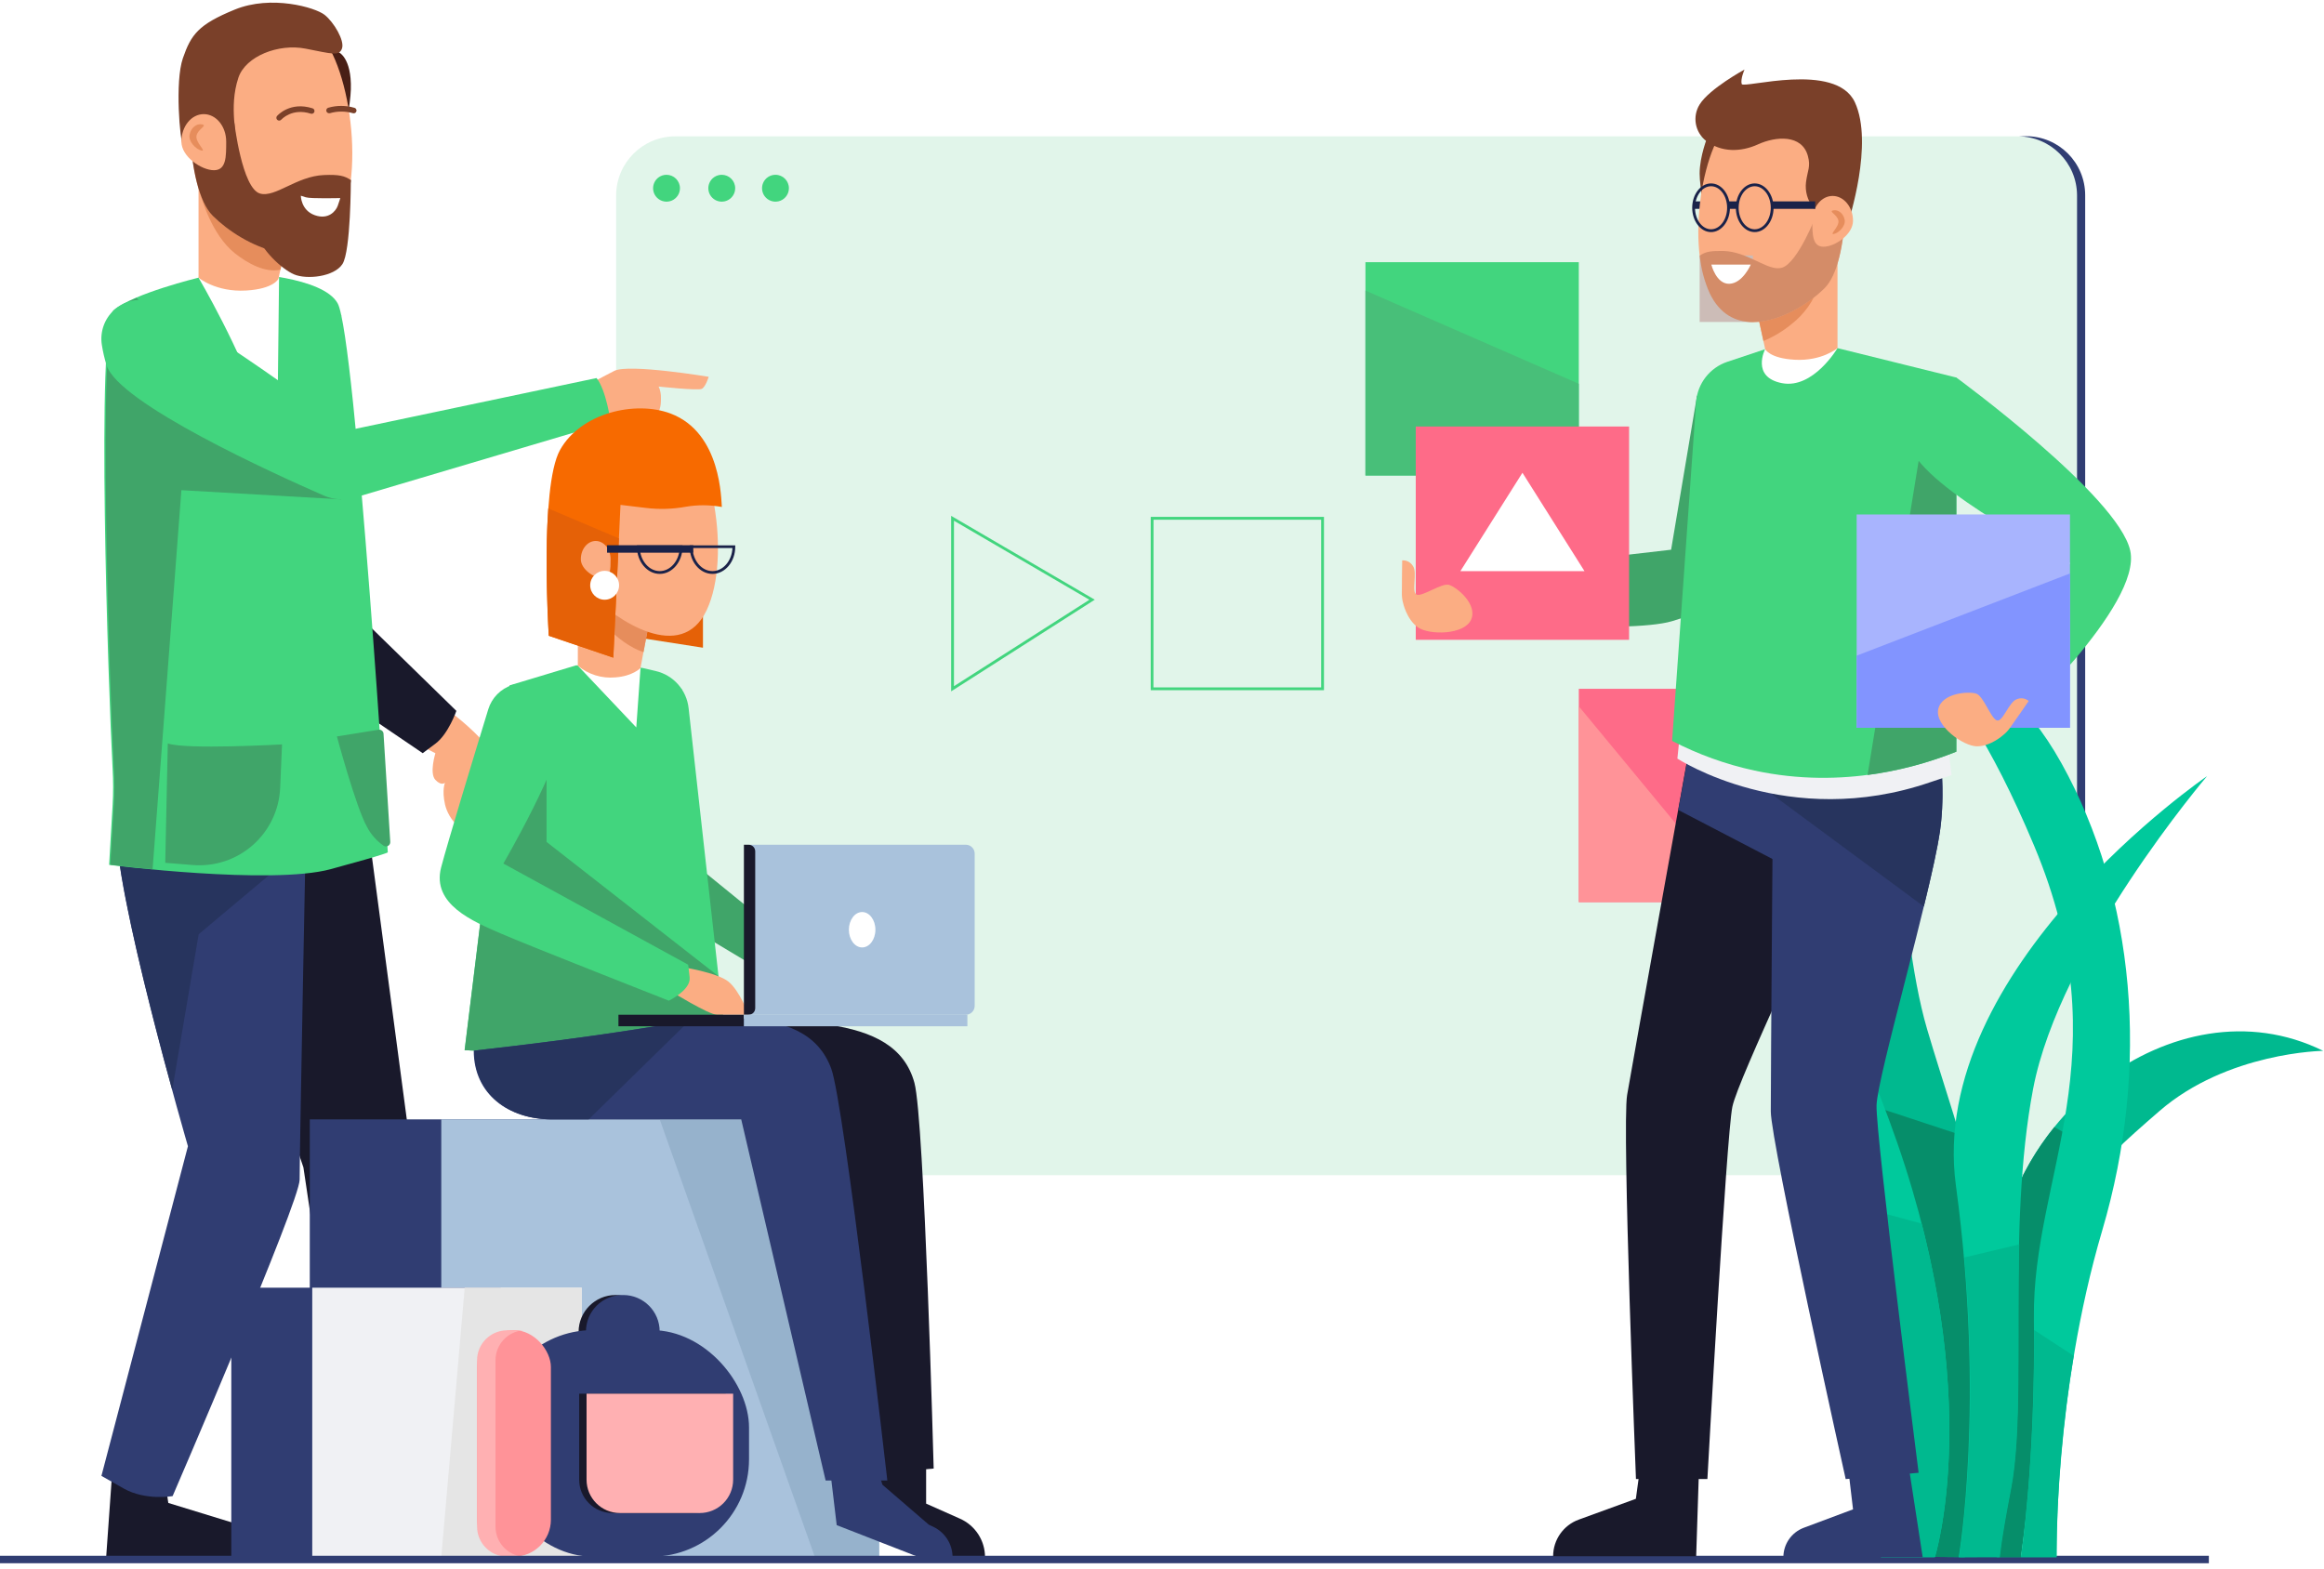 <?xml version="1.0" encoding="UTF-8"?>
<svg width="311px" height="210px" viewBox="0 0 311 210" version="1.1" xmlns="http://www.w3.org/2000/svg" xmlns:xlink="http://www.w3.org/1999/xlink">
    <title>teamwork_white_7</title>
    <g id="页面-1" stroke="none" stroke-width="1" fill="none" fill-rule="evenodd">
        <g id="扫物红包_开始" transform="translate(-32, -322)">
            <rect fill="#F9F9F9" x="0" y="0" width="375" height="812"></rect>
            <rect id="矩形" fill="#FFFFFF" x="-1" y="0" width="375" height="812"></rect>
            <g id="teamwork_white_7" transform="translate(32, 322)">
                <path d="M271.143,157.279 L271.143,157.279 C266.784,157.267 263.254,153.736 263.242,149.378 L263.242,26.129 C263.242,21.767 266.778,18.23 271.141,18.23 C275.504,18.23 279.041,21.767 279.041,26.129 L279.041,149.37 C279.033,153.73 275.503,157.265 271.143,157.279 L271.143,157.279 Z" id="Path" fill="#303D72"></path>
                <path d="M270.051,157.279 L90.355,157.279 C86.003,157.267 82.476,153.748 82.453,149.396 L82.453,26.129 C82.476,21.778 86.003,18.259 90.355,18.247 L270.051,18.247 C274.402,18.259 277.93,21.778 277.952,26.129 L277.952,149.374 C277.93,153.725 274.402,157.244 270.051,157.257" id="Path" fill="#E1F5EA"></path>
                <polygon id="Path" fill="#42D57E" points="211.276 63.636 182.725 63.636 182.725 38.888 182.725 35.089 211.276 35.089"></polygon>
                <path d="M59.991,95.039 C59.991,95.039 63.182,97.442 64.871,99.495 C66.56,101.548 64.935,109.491 63.493,110.756 C62.052,112.021 59.991,109.63 59.552,107.663 C59.113,105.696 59.552,104.75 59.552,104.75 C59.552,104.75 59.102,105.249 58.265,104.375 C57.428,103.5 58.265,100.809 58.265,100.809 L55.738,99.506 L59.991,95.039 Z" id="Path" fill="#FBAD83"></path>
                <path d="M45.675,42.195 L41.29,75.824 L61.072,95.141 C61.072,95.141 59.999,98.234 58.283,99.517 L56.568,100.801 L31.4,83.707 L45.675,42.195 Z" id="Path" fill="#19192B"></path>
                <path d="M78.238,51.748 C78.238,51.748 80.269,50.622 82.209,49.635 C84.15,48.648 94.837,50.431 94.837,50.431 C94.837,50.431 94.428,51.782 93.917,52.041 C93.407,52.3 88.14,51.733 88.14,51.733 C88.359,52.213 88.464,52.737 88.448,53.265 C88.448,54.237 88.448,55.363 87.04,56.076 C85.633,56.789 80.933,56.076 80.933,56.076 L78.238,51.748 Z" id="Path" fill="#FBAD83"></path>
                <path d="M47.908,198.57 L47.908,208.352 L70.25,208.352 C70.25,206.493 69.076,204.838 67.322,204.223 L57.503,200.769 L56.354,196.543 L47.908,198.57 Z" id="Path" fill="#19192B"></path>
                <path d="M15.015,197.019 L14.215,208.28 L35.153,208.28 C35.152,206.347 33.892,204.64 32.045,204.069 L22.522,201.145 L21.824,196.546 L15.015,197.019 Z" id="Path" fill="#19192B"></path>
                <path d="M48.535,105.358 L55.209,155.62 L58.265,198.487 C58.265,198.487 54.368,200.214 50.72,199.921 L47.075,199.624 L40.604,156.243 L24.275,108.125 L48.535,105.358 Z" id="Path" fill="#19192B"></path>
                <path d="M40.998,107.731 C40.998,107.731 40.078,154.944 40.097,157.883 C40.116,160.823 23.1,200.229 23.1,200.229 C23.1,200.229 19.493,200.878 16.535,199.204 L13.573,197.526 L25.15,153.405 C25.15,153.405 15.015,118.661 15.566,109.983 L16.118,101.289 L40.998,107.731 Z" id="Path" fill="#303D72"></path>
                <path d="M26.587,125.035 L39.256,114.401 L15.566,110.452 C15.443,117.04 20.184,135.414 23.051,145.872 L26.587,125.035 Z" id="Path" fill="#27345E"></path>
                <path d="M26.569,37.161 C26.569,37.161 17.875,39.271 15.214,41.508 C12.815,43.528 14.489,92.063 15.071,102.952 C15.159,104.535 15.159,106.121 15.071,107.704 L14.602,115.748 C14.602,115.748 36.291,118.485 44.256,116.323 C52.221,114.161 51.895,114.07 51.895,114.07 C51.895,114.07 47.589,45.003 45.191,40.607 C43.209,36.989 32.687,36.553 32.687,36.553 L26.569,37.161 Z" id="Path" fill="#42D57E"></path>
                <path d="M26.569,37.161 C26.569,37.161 32.342,46.981 34.883,54.995 C37.293,62.596 37.094,59.177 37.094,59.177 L37.349,36.854 L26.569,37.161 Z" id="Path" fill="#FFFFFF"></path>
                <path d="M26.569,23.442 L26.569,37.161 C26.569,37.161 28.87,39.117 32.92,38.884 C36.673,38.667 37.259,37.308 37.259,37.308 L38.809,30.202 L26.569,23.442 Z" id="Path" fill="#FBAD83"></path>
                <path d="M37.537,36.095 C35.51,36.542 33.179,35.285 31.441,33.907 C28.235,31.358 26.936,26.302 26.936,26.302 L37.537,29.493 L38.798,30.187 L37.537,36.095 Z" id="Path" fill="#E68D5C"></path>
                <path d="M45.262,6.956 C45.262,6.956 47.075,7.631 46.951,11.963 C46.891,14.02 46.121,17.909 46.121,17.909 L41.392,5.826 L45.262,6.956 Z" id="Path" fill="#491F15"></path>
                <path d="M45.483,29.628 C41.73,37.51 32.454,32.848 28.475,28.877 C24.496,24.906 25.048,9.733 26.148,6.862 C27.248,3.99 36.441,1.663 41.29,3.517 C46.14,5.372 49.226,21.771 45.483,29.628 Z" id="Path" fill="#FBAD83"></path>
                <path d="M31.366,16.475 C31.366,16.475 32.398,25.187 34.785,25.9 C36.824,26.497 39.665,23.584 43.336,23.427 C45.382,23.34 46.118,23.536 46.951,24.099 C46.763,26.013 46.268,27.885 45.487,29.643 C41.733,37.526 32.458,32.863 28.479,28.892 C26.554,26.97 25.69,22.424 25.435,17.92 L31.366,16.475 Z" id="Path" fill="#7A4029"></path>
                <path d="M29.804,19.598 C29.804,19.598 30.953,19.711 31.422,19.027 C31.891,18.344 30.544,14.493 31.903,10.394 C32.875,7.507 37.282,5.803 40.885,6.509 C44.489,7.215 45.389,7.537 45.765,6.49 C46.14,5.443 44.688,2.977 43.438,1.986 C42.188,0.995 36.306,-0.713 31.426,1.28 C26.546,3.273 25.57,4.621 24.474,7.789 C23.378,10.957 24.099,18.892 24.474,19.403 C24.849,19.913 29.804,19.598 29.804,19.598 Z" id="Path" fill="#7A4029"></path>
                <path d="M24.275,18.952 C24.275,20.979 26.974,22.781 28.629,22.781 C30.285,22.781 30.27,20.979 30.27,18.952 C30.27,16.925 28.93,15.274 27.267,15.274 C25.604,15.274 24.275,16.922 24.275,18.952 Z" id="Path" fill="#FBAD83"></path>
                <path d="M46.951,24.084 C46.951,24.084 46.951,33.622 45.825,35.345 C44.699,37.068 41.013,37.439 39.342,36.718 C37.672,35.998 34.966,33.408 34.29,31.223 C33.614,29.038 44.173,25.9 44.173,25.9 L46.951,24.084 Z" id="Path" fill="#7A4029"></path>
                <path d="M25.371,18.018 C25.18,18.926 26.216,19.988 26.955,20.146 C27.695,20.304 26.103,19.061 26.298,18.153 C26.493,17.244 27.8,16.813 27.049,16.651 C26.298,16.49 25.563,17.094 25.371,18.018 Z" id="Path" fill="#E68D5C"></path>
                <path d="M22.454,99.495 L22.113,115.474 L25.803,115.771 C28.735,116.007 31.636,115.041 33.841,113.094 C36.046,111.147 37.364,108.387 37.492,105.448 L37.743,99.626 C37.743,99.626 24.819,100.358 22.454,99.495 Z" id="Path" fill="#40A569"></path>
                <path d="M50.675,97.663 L45.085,98.56 C45.085,98.56 47.604,107.944 49.091,110.628 C49.617,111.656 50.391,112.537 51.343,113.192 C51.525,113.308 51.756,113.312 51.942,113.203 C52.128,113.094 52.238,112.89 52.225,112.674 L51.324,98.196 C51.314,98.037 51.238,97.89 51.115,97.788 C50.992,97.687 50.833,97.642 50.675,97.663 Z" id="Path" fill="#40A569"></path>
                <path d="M44.038,15.154 C43.878,15.155 43.734,15.054 43.682,14.902 C43.614,14.707 43.716,14.494 43.911,14.425 C45.055,14.089 46.272,14.089 47.416,14.425 C47.552,14.457 47.659,14.56 47.695,14.694 C47.731,14.828 47.69,14.971 47.588,15.066 C47.487,15.16 47.341,15.191 47.21,15.146 C46.214,14.861 45.158,14.861 44.162,15.146 C44.121,15.155 44.08,15.158 44.038,15.154 Z" id="Path" fill="#7A4029"></path>
                <path d="M37.357,16.141 C37.211,16.139 37.079,16.054 37.019,15.921 C36.958,15.788 36.98,15.632 37.075,15.521 C37.143,15.439 38.828,13.543 41.827,14.497 C42.025,14.56 42.134,14.772 42.071,14.97 C42.008,15.168 41.796,15.277 41.598,15.214 C39.091,14.414 37.698,15.964 37.642,16.013 C37.57,16.095 37.466,16.142 37.357,16.141 L37.357,16.141 Z" id="Path" fill="#7A4029"></path>
                <path d="M14.759,115.733 C14.759,115.733 17.053,116.022 20.42,116.338 L24.275,65.603 L45.671,66.834 L18.269,39.879 C17.241,40.285 16.273,40.828 15.39,41.493 C12.991,43.513 14.666,92.048 15.244,102.937 C15.332,104.52 15.332,106.106 15.244,107.689 L14.759,115.733 Z" id="Path" fill="#40A569"></path>
                <path d="M20.007,40.288 C18.318,39.874 16.534,40.331 15.252,41.505 C13.97,42.68 13.36,44.418 13.626,46.136 C13.77,47.069 13.983,47.99 14.264,48.892 C15.874,53.967 36.598,63.381 43.314,66.316 C44.65,66.901 46.15,66.993 47.548,66.575 L81.706,56.44 C81.706,56.44 81.143,52.236 79.829,50.596 L46.609,57.593 C46.609,57.593 24.557,41.452 20.146,40.326 L20.007,40.288 Z" id="Path" fill="#42D57E"></path>
                <path d="M177.174,92.374 L153.991,92.374 L153.991,69.177 L177.174,69.177 L177.174,92.374 Z M154.355,91.999 L176.798,91.999 L176.798,69.552 L154.366,69.552 L154.355,91.999 Z" id="Shape" fill="#42D57E" fill-rule="nonzero"></path>
                <path d="M127.283,92.528 L127.283,69.038 L146.502,80.261 L127.283,92.528 Z M127.659,69.691 L127.659,91.837 L145.785,80.269 L127.659,69.691 Z" id="Shape" fill="#42D57E" fill-rule="nonzero"></path>
                <polygon id="Path" fill="#FE6B88" points="239.822 120.733 211.276 120.733 211.276 94.521 211.276 92.187 239.822 92.187"></polygon>
                <path d="M91.214,92.187 L93.437,116.03 L110.857,130.2 C110.857,130.2 109.825,132.077 108.793,132.734 L107.761,133.391 L88.347,121.754 L83.974,111.15 L91.214,92.187 Z" id="Path" fill="#40A569"></path>
                <rect id="Rectangle" fill="#303D72" x="41.456" y="149.813" width="58.591" height="58.591"></rect>
                <rect id="Rectangle" fill="#A9C2DC" x="59.053" y="149.813" width="58.591" height="58.591"></rect>
                <polygon id="Path" fill="#96B2CC" points="88.286 149.813 117.644 149.813 117.644 208.404 109.056 208.404"></polygon>
                <rect id="Rectangle" fill="#303D72" x="30.953" y="172.339" width="36.062" height="36.062"></rect>
                <rect id="Rectangle" fill="#F0F1F4" x="41.786" y="172.339" width="36.062" height="36.062"></rect>
                <polygon id="Path" fill="#E5E5E5" points="62.187 172.339 77.851 172.339 77.851 208.404 59.053 208.404"></polygon>
                <path d="M74.968,136.949 L74.968,136.949 C74.72,139.726 75.586,142.487 77.374,144.626 C79.162,146.764 81.726,148.105 84.503,148.353 L109.773,150.605 L116.364,197.244 L124.945,196.546 C124.945,196.546 123.695,149.772 122.37,144.922 C121.045,140.072 116.863,138.045 110.974,137.148 C105.084,136.251 74.968,136.949 74.968,136.949 Z" id="Path" fill="#19192B"></path>
                <path d="M77.086,89.048 L68.174,91.736 L62.168,140.553 L97.453,142.321 L92.149,94.762 C91.879,92.344 90.115,90.359 87.746,89.807 L85.944,89.386 L77.086,89.048 Z" id="Path" fill="#42D57E"></path>
                <polygon id="Path" fill="#40A569" points="96.177 130.677 73.14 112.678 73.14 101.278 66.312 106.931 62.187 140.553 97.475 142.321"></polygon>
                <path d="M123.935,195.983 L123.935,201.238 L128.47,203.254 C130.506,204.157 131.819,206.176 131.818,208.404 L127.846,208.404 L117.993,205.555 L117.115,195.293 L123.935,195.983 Z" id="Path" fill="#19192B"></path>
                <path d="M63.396,140.613 L63.396,140.613 C63.396,146.42 68.02,149.813 73.824,149.813 L99.191,149.813 L110.486,198.145 L118.744,198.145 C118.744,198.145 112.986,147.756 111.236,143.015 C109.487,138.274 105.137,136.634 99.191,136.285 C91.965,135.849 91.995,137.385 63.396,140.613 Z" id="Path" fill="#303D72"></path>
                <path d="M63.471,140.613 C63.471,146.42 68.092,149.813 73.899,149.813 L78.778,149.813 L92.232,136.634 C87.956,137.257 81.245,138.612 63.471,140.613 Z" id="Path" fill="#27345E"></path>
                <path d="M110.955,195.608 L111.968,204.114 L122.967,208.404 L127.471,208.404 C127.468,206.665 126.465,205.082 124.892,204.339 L124.292,204.054 L118.087,198.705 L117.242,196.077 L110.955,195.608 Z" id="Path" fill="#303D72"></path>
                <path d="M91.154,129.401 C91.154,129.401 95.959,130.151 97.475,131.371 C98.992,132.591 100.186,135.808 100.186,135.808 L95.94,135.808 C94.859,135.808 89.653,132.606 89.653,132.606 L91.154,129.401 Z" id="Path" fill="#FBAD83"></path>
                <path d="M73.039,92.449 C71.754,91.473 70.073,91.187 68.538,91.683 C67.003,92.179 65.807,93.395 65.337,94.938 C63.279,101.661 59.916,112.719 59.034,116.086 C57.739,121.034 63.336,123.331 66.981,124.919 C70.625,126.506 89.503,133.927 89.503,133.927 C89.503,133.927 92.483,132.497 92.288,130.804 L92.093,129.111 L67.36,115.572 C67.36,115.572 75.242,102.036 75.535,96.957 C75.652,95.077 74.514,93.587 73.039,92.449 Z" id="Path" fill="#42D57E"></path>
                <path d="M100.317,135.808 L129.247,135.808 C129.902,135.808 130.433,135.277 130.433,134.622 L130.433,114.243 C130.433,113.587 129.902,113.055 129.247,113.053 L100.317,113.053 L100.317,135.808 Z" id="Path" fill="#A9C2DC"></path>
                <path d="M99.551,135.808 L100.186,135.808 C100.671,135.808 101.064,135.415 101.064,134.93 L101.064,113.935 C101.064,113.45 100.671,113.055 100.186,113.053 L99.551,113.053 L99.551,135.808 Z" id="Path" fill="#19192B"></path>
                <ellipse id="Oval" fill="#FFFFFF" cx="115.373" cy="124.431" rx="1.775" ry="2.369"></ellipse>
                <rect id="Rectangle" fill="#19192B" x="82.761" y="135.808" width="16.786" height="1.543"></rect>
                <rect id="Rectangle" fill="#A9C2DC" x="99.551" y="135.808" width="29.906" height="1.543"></rect>
                <polygon id="Path" fill="#FFFFFF" points="77.326 89.09 85.148 97.355 85.715 89.409"></polygon>
                <polygon id="Path" fill="#E56107" points="83.835 85.088 94.071 86.687 94.071 70.719"></polygon>
                <path d="M77.326,76.598 L77.326,89.09 C78.716,90.262 80.519,90.828 82.329,90.659 C84.672,90.501 85.708,89.409 85.708,89.409 L86.961,82.746 L77.326,76.598 Z" id="Path" fill="#FBAD83"></path>
                <path d="M77.326,78.722 C77.414,78.942 77.518,79.156 77.637,79.36 C79.285,82.104 82.615,86.143 86.117,87.28 L86.969,82.746 L77.326,76.598 L77.326,78.722 Z" id="Path" fill="#E68D5C"></path>
                <path d="M94.566,81.665 C91.154,88.842 82.555,83.065 78.936,79.447 C75.318,75.828 75.933,63.535 76.943,60.915 C77.953,58.295 86.327,56.17 90.745,57.859 C95.163,59.548 97.971,74.488 94.566,81.665 Z" id="Path" fill="#FBAD83"></path>
                <path d="M82.074,88.02 L73.441,85.088 C73.441,85.088 72.172,65.194 74.942,60.224 C77.712,55.254 85.017,53.569 89.735,55.344 C96.601,57.93 96.492,67.048 96.601,67.851 C95.009,67.559 93.377,67.548 91.781,67.818 C90.01,68.142 88.2,68.195 86.413,67.975 L83.035,67.57 L82.074,88.02 Z" id="Path" fill="#F76A00"></path>
                <path d="M82.074,88.02 L82.825,72.056 L73.373,68.047 C72.829,75.554 73.437,85.088 73.437,85.088 L82.074,88.02 Z" id="Path" fill="#E56107"></path>
                <path d="M77.727,74.841 C77.727,76.188 79.518,77.386 80.618,77.386 C81.718,77.386 81.71,76.188 81.71,74.841 C81.71,73.493 80.817,72.401 79.717,72.401 C78.617,72.401 77.727,73.493 77.727,74.841 Z" id="Path" fill="#FBAD83"></path>
                <path d="M82.847,78.332 C82.847,79.399 81.982,80.265 80.914,80.265 C79.847,80.265 78.981,79.399 78.981,78.332 C78.981,77.264 79.847,76.399 80.914,76.399 C81.982,76.399 82.847,77.264 82.847,78.332 L82.847,78.332 Z" id="Path" fill="#FFFFFF"></path>
                <path d="M95.343,76.808 C93.662,76.808 92.292,75.179 92.292,73.174 L92.292,72.986 L92.479,72.986 L98.391,72.986 L98.391,73.174 C98.399,75.179 97.029,76.808 95.343,76.808 Z M92.671,73.347 C92.746,75.062 93.917,76.432 95.343,76.432 C96.77,76.432 97.941,75.062 98.016,73.347 L92.671,73.347 Z" id="Shape" fill="#1A2249" fill-rule="nonzero"></path>
                <path d="M88.286,76.808 C86.605,76.808 85.235,75.179 85.235,73.174 L85.235,72.986 L85.426,72.986 L91.338,72.986 L91.338,73.174 C91.338,75.179 89.968,76.808 88.286,76.808 Z M85.614,73.347 C85.689,75.062 86.86,76.432 88.286,76.432 C89.713,76.432 90.884,75.062 90.959,73.347 L85.614,73.347 Z" id="Shape" fill="#1A2249" fill-rule="nonzero"></path>
                <rect id="Rectangle" fill="#1A2249" x="81.237" y="72.971" width="11.539" height="1"></rect>
                <rect id="Rectangle" fill="#19192B" x="77.427" y="173.319" width="9.883" height="30.311" rx="4.942"></rect>
                <path d="M83.294,173.319 L83.399,173.319 C86.094,173.319 88.279,175.503 88.279,178.198 L88.279,198.731 C88.279,201.426 86.094,203.611 83.399,203.611 L83.294,203.611 C80.599,203.611 78.414,201.426 78.414,198.731 L78.414,178.198 C78.414,176.904 78.928,175.663 79.844,174.748 C80.759,173.833 82,173.319 83.294,173.319 L83.294,173.319 Z" id="Path" fill="#303D72"></path>
                <rect id="Rectangle" fill="#303D72" x="66.309" y="178.018" width="33.926" height="30.311" rx="13.02"></rect>
                <rect id="Rectangle" fill="#FF9398" x="63.839" y="178.018" width="9.883" height="30.311" rx="4.942"></rect>
                <path d="M66.309,204.309 L66.309,182.053 C66.308,179.955 67.922,178.209 70.014,178.044 C69.912,178.044 69.807,178.044 69.698,178.044 L67.859,178.044 C65.644,178.046 63.847,179.838 63.839,182.053 L63.839,204.32 C63.847,206.535 65.644,208.327 67.859,208.329 L69.698,208.329 C69.807,208.329 69.912,208.329 70.014,208.329 C67.917,208.164 66.302,206.412 66.309,204.309 L66.309,204.309 Z" id="Path" fill="#FFB0B2"></path>
                <path d="M92.656,202.496 L81.969,202.496 C80.786,202.497 79.65,202.027 78.813,201.191 C77.976,200.355 77.506,199.22 77.506,198.036 L77.506,186.524 L97.119,186.524 L97.119,198.036 C97.119,199.22 96.649,200.355 95.811,201.191 C94.974,202.027 93.839,202.497 92.656,202.496 L92.656,202.496 Z" id="Path" fill="#19192B"></path>
                <path d="M93.635,202.496 L82.956,202.496 C80.493,202.496 78.495,200.5 78.493,198.036 L78.493,186.524 L98.11,186.524 L98.11,198.036 C98.109,199.221 97.637,200.357 96.797,201.194 C95.958,202.03 94.82,202.499 93.635,202.496 L93.635,202.496 Z" id="Path" fill="#FFB0B2"></path>
                <rect id="Rectangle" fill="#303D72" x="0" y="208.216" width="295.592" height="1"></rect>
                <path d="M90.993,25.191 C90.993,25.918 90.555,26.574 89.883,26.852 C89.211,27.13 88.438,26.977 87.923,26.462 C87.409,25.948 87.255,25.175 87.534,24.503 C87.812,23.831 88.468,23.393 89.195,23.393 C90.187,23.395 90.991,24.199 90.993,25.191 L90.993,25.191 Z" id="Path" fill="#42D57E"></path>
                <polygon id="Path" fill="#FF9398" points="211.276 94.521 232.934 120.733 211.276 120.733"></polygon>
                <path d="M98.384,25.191 C98.384,25.918 97.946,26.574 97.274,26.852 C96.602,27.13 95.829,26.977 95.314,26.462 C94.8,25.948 94.646,25.175 94.925,24.503 C95.203,23.831 95.859,23.393 96.586,23.393 C97.579,23.393 98.384,24.198 98.384,25.191 Z" id="Path" fill="#42D57E"></path>
                <path d="M105.572,25.191 C105.572,25.918 105.134,26.574 104.461,26.852 C103.789,27.131 103.015,26.976 102.501,26.461 C101.988,25.946 101.835,25.172 102.114,24.5 C102.394,23.829 103.05,23.391 103.778,23.393 C104.769,23.395 105.572,24.199 105.572,25.191 L105.572,25.191 Z" id="Path" fill="#42D57E"></path>
                <path d="M271.015,83.129 C271.015,87.704 267.306,91.413 262.731,91.413 C258.156,91.413 254.447,87.704 254.447,83.129 C254.447,78.554 258.156,74.845 262.731,74.845 C267.306,74.845 271.015,78.554 271.015,83.129 L271.015,83.129 Z" id="Path" fill="#FFFFFF"></path>
                <polygon id="Path" fill="#48BF79" points="182.725 38.888 211.276 51.362 211.276 63.636 182.725 63.636"></polygon>
                <path d="M267.223,208.404 C267.223,208.404 267.692,193.731 267.223,172.11 C266.754,150.489 290.92,130.789 310.89,140.639 C310.89,140.639 298.071,140.797 288.949,148.721 C279.828,156.645 274.648,161.303 273.908,174.876 C273.169,188.45 270.436,208.404 270.436,208.404 L267.223,208.404 Z" id="Path" fill="#00B98F"></path>
                <path d="M258.425,208.363 C258.425,208.363 256.844,165.451 251.694,148.721 C246.544,131.991 253.443,94.525 253.443,94.525 C253.443,94.525 253.691,123.47 257.88,137.715 C262.069,151.96 269.243,170.372 267.876,187.057 C266.51,203.742 262.967,208.404 262.967,208.404 L258.425,208.363 Z" id="Path" fill="#00B98F"></path>
                <path d="M261.979,151.761 L251.293,148.236 C251.338,148.402 251.383,148.563 251.435,148.721 C256.585,165.451 258.166,208.363 258.166,208.363 L262.708,208.404 C262.708,208.404 266.251,203.735 267.617,187.057 C268.582,175.466 265.41,163.045 261.979,151.761 Z" id="Path" fill="#068E6A"></path>
                <path d="M258.924,208.404 C258.924,208.404 265.707,187.008 253.883,152.914 C242.059,118.819 227.438,111.038 227.438,111.038 C227.438,111.038 240.621,139.768 246.135,162.23 C251.649,184.692 251.717,208.4 251.717,208.4 L258.924,208.404 Z" id="Path" fill="#00C99C"></path>
                <path d="M274.914,150.845 C270.068,156.832 267.062,164.359 267.227,172.11 C267.692,193.731 267.227,208.404 267.227,208.404 L270.436,208.404 C270.436,208.404 273.162,188.45 273.901,174.876 C274.434,165.117 277.257,159.974 282.185,154.91 L274.914,150.845 Z" id="Path" fill="#068E6A"></path>
                <path d="M262.118,208.404 C262.118,208.404 265.695,187.819 261.743,158.683 C257.79,129.547 295.346,103.879 295.346,103.879 C295.346,103.879 275.643,126.987 272.073,145.729 C268.503,164.471 271.348,187.639 269.07,199.279 C267.677,206.452 267.569,208.393 267.569,208.393 L262.118,208.404 Z" id="Path" fill="#00C99C"></path>
                <path d="M270.436,208.404 C270.436,208.404 272.422,195.533 272.178,176.46 C271.934,157.388 284.047,141.412 272.197,113.162 C260.346,84.912 251.961,85.648 251.961,85.648 C251.961,85.648 266.015,84.416 275.875,102.164 C285.736,119.911 287.786,142.767 281.322,164.681 C274.858,186.595 275.211,208.404 275.211,208.404 L270.436,208.404 Z" id="Path" fill="#00C99C"></path>
                <path d="M258.924,208.404 C258.924,208.404 264.288,191.479 257.16,163.758 L245.745,160.684 C245.88,161.202 246.011,161.72 246.12,162.23 C251.638,184.692 251.702,208.4 251.702,208.4 L258.924,208.404 Z" id="Path" fill="#00B98F"></path>
                <path d="M262.873,168.289 C264.978,192.241 262.178,208.404 262.178,208.404 L267.625,208.404 C267.625,208.404 267.745,206.464 269.126,199.29 C270.586,191.76 269.911,179.396 270.219,166.543 L262.873,168.289 Z" id="Path" fill="#00B98F"></path>
                <path d="M272.204,177.999 C272.328,196.22 270.451,208.404 270.451,208.404 L275.211,208.404 C275.241,199.376 276.009,190.366 277.508,181.464 L272.204,177.999 Z" id="Path" fill="#00B98F"></path>
                <path d="M227.36,196.64 L226.985,208.277 L207.841,208.277 C207.842,206.085 209.212,204.127 211.272,203.378 L218.914,200.593 L219.59,195.608 L227.36,196.64 Z" id="Path" fill="#19192B"></path>
                <path d="M255.325,195.608 L257.296,208.404 L238.655,208.404 C238.655,206.653 239.741,205.085 241.38,204.47 L247.975,202.004 L247.412,197.244 L255.325,195.608 Z" id="Path" fill="#303D72"></path>
                <path d="M226.024,100.325 C226.024,100.325 218.449,142.366 217.743,146.555 C217.038,150.744 218.926,197.943 218.926,197.943 L228.486,197.943 C228.486,197.943 231.024,152.009 231.827,148.128 C232.63,144.246 243.839,121.334 246.395,113.459 C248.951,105.583 248.174,96.905 248.174,96.905 L226.024,100.325 Z" id="Path" fill="#19192B"></path>
                <path d="M243.373,118.181 L243.373,97.656 L226.05,100.325 C226.05,100.325 225.829,101.544 224.594,108.406 L243.373,118.181 Z" id="Path" fill="#303D72"></path>
                <path d="M237.296,101.785 C237.296,101.785 236.955,144.509 236.97,148.751 C236.985,152.992 246.992,197.954 246.992,197.954 L256.752,197.109 C256.752,197.109 251.001,151.881 251.121,147.936 C251.241,143.991 258.411,119.495 259.604,111.297 C260.798,103.098 258.553,94.683 258.553,94.683 L237.296,101.785 Z" id="Path" fill="#303D72"></path>
                <path d="M237.259,106.402 L257.45,121.323 C258.448,117.227 259.263,113.605 259.601,111.285 C260.351,106.03 259.709,100.655 259.146,97.502 L237.262,106.071 C237.262,106.18 237.259,106.289 237.259,106.402 Z" id="Path" fill="#27345E"></path>
                <path d="M224.845,97.825 L224.47,101.526 C224.47,101.526 239.297,111.244 258.347,104.675 L261.162,103.737 L260.554,98.763 L224.845,97.825 Z" id="Path" fill="#F0F1F4"></path>
                <path d="M227.097,52.953 L223.629,73.572 L192.984,77.119 L194.11,83.155 C194.11,83.155 217.882,84.893 223.764,83.133 C229.646,81.372 233.482,78.951 234.815,68.276 C236.148,57.6 227.097,52.953 227.097,52.953 Z" id="Path" fill="#40A569"></path>
                <path d="M245.896,46.591 L261.8,50.528 L261.8,100.599 C256.98,102.52 246.849,105.726 234.774,103.125 C230.944,102.297 227.241,100.963 223.764,99.157 C224.89,83.527 225.874,69.203 226.977,53.783 C227.165,51.319 228.809,49.208 231.151,48.422 L236.219,46.73 L245.896,46.591 Z" id="Path" fill="#42D57E"></path>
                <path d="M245.896,46.591 C245.896,46.591 242.656,52.09 238.467,51.279 C234.278,50.468 236.215,46.722 236.215,46.722 L245.896,46.591 Z" id="Path" fill="#FFFFFF"></path>
                <path d="M249.92,103.725 C253.995,103.181 257.986,102.131 261.8,100.599 L261.8,62.311 L256.752,61.703 L249.92,103.725 Z" id="Path" fill="#40A569"></path>
                <path d="M261.8,50.528 C261.8,50.528 283.478,66.388 285.073,73.707 C286.668,81.027 269.139,97.168 269.139,97.168 C269.139,97.168 265.847,97.355 265.01,93.977 L277.021,75.351 C277.021,75.351 257.502,65.543 255.625,59.725 C253.749,53.907 261.8,50.528 261.8,50.528 Z" id="Path" fill="#42D57E"></path>
                <rect id="Rectangle" fill="#FE6B88" x="189.459" y="57.082" width="28.547" height="28.547"></rect>
                <polygon id="Path" fill="#A8B4FE" points="277.006 97.404 269.263 97.404 248.46 97.404 248.46 68.854 277.006 68.854"></polygon>
                <polygon id="Path" fill="#8294FF" points="248.46 87.75 277.006 76.748 277.006 97.404 248.46 97.404"></polygon>
                <path d="M268.061,98.384 C268.061,98.384 266.417,99.885 264.57,99.885 C262.724,99.885 258.891,97.115 259.379,94.908 C259.867,92.701 263.534,92.494 264.488,92.843 C265.441,93.193 266.402,96.079 267.198,96.406 C267.994,96.732 268.831,93.928 269.882,93.583 C270.417,93.352 271.037,93.442 271.485,93.816 C271.485,93.816 269.278,97.021 268.883,97.547 C268.646,97.86 268.37,98.141 268.061,98.384 L268.061,98.384 Z" id="Path" fill="#FBAD83"></path>
                <path d="M187.763,80.704 C187.763,80.704 188.228,82.885 189.737,83.955 C191.246,85.025 195.972,84.991 196.869,82.919 C197.766,80.847 194.887,78.542 193.907,78.275 C192.928,78.009 190.473,79.799 189.632,79.6 C188.791,79.402 189.737,76.635 189.08,75.749 C188.782,75.247 188.225,74.956 187.643,74.998 C187.643,74.998 187.579,78.891 187.598,79.544 C187.603,79.936 187.659,80.326 187.763,80.704 Z" id="Path" fill="#FBAD83"></path>
                <path d="M245.896,34.185 L245.896,46.591 C245.896,46.591 243.813,48.359 240.149,48.145 C236.771,47.949 236.219,46.722 236.219,46.722 L234.815,40.288 L245.896,34.185" id="Path" fill="#FBAD83"></path>
                <path d="M235.982,45.637 C237.339,45.077 238.604,44.318 239.736,43.385 C241.438,42.069 242.71,40.278 243.392,38.239 L235.96,39.65 L234.815,40.281 L235.982,45.63" id="Path" fill="#E68D5C"></path>
                <rect id="Rectangle" fill="#1A2249" x="226.64" y="26.951" width="6.295" height="1"></rect>
                <path d="M228.516,18.273 C228.516,18.273 227.447,20.9 227.447,23.228 C227.447,25.105 228.197,28.607 228.197,28.607 L232.48,17.672 L228.516,18.273 Z" id="Path" fill="#7A4029"></path>
                <path d="M228.775,39.215 C232.154,46.347 240.569,42.131 244.165,38.539 C247.761,34.947 247.27,21.216 246.271,18.614 C245.273,16.013 236.958,13.889 232.57,15.582 C228.182,17.274 225.386,32.098 228.775,39.23" id="Path" fill="#FBAD83"></path>
                <rect id="Rectangle" fill="#CCBCB7" x="227.447" y="34.196" width="7.132" height="8.896"></rect>
                <path d="M246.921,28.607 L243.129,28.607 C243.129,28.607 240.611,35.198 238.46,35.829 C238.286,35.877 238.107,35.901 237.927,35.9 C236.133,35.9 233.738,33.719 230.72,33.592 C230.438,33.592 230.187,33.592 229.969,33.592 C228.678,33.592 228.092,33.783 227.462,34.215 C227.631,35.948 228.078,37.643 228.787,39.233 C230.134,42.067 232.274,43.107 234.59,43.111 C238.099,43.111 242.011,40.72 244.177,38.558 C245.918,36.82 246.703,32.706 246.932,28.626" id="Path" fill="#D48C68"></path>
                <path d="M245.791,29.478 C244.561,29.364 243.429,28.756 242.655,27.794 C241.881,26.831 241.531,25.595 241.684,24.369 C241.879,22.826 242.334,22.331 241.932,20.867 C241.132,17.954 237.638,18.239 235.277,19.313 C232.916,20.386 230.344,20.397 228.317,18.862 C226.82,17.699 226.444,15.592 227.447,13.982 C228.764,11.858 233.452,9.309 233.452,9.309 C233.452,9.309 232.886,10.585 233.077,11.246 C233.269,11.907 245.678,8.176 248.227,13.697 C250.776,19.219 247.367,29.624 247.367,29.624 L245.791,29.478 Z" id="Path" fill="#7A4029"></path>
                <path d="M247.972,29.553 C247.972,31.388 245.528,33.021 244.03,33.021 C242.533,33.021 242.529,31.388 242.529,29.553 C242.529,27.717 243.745,26.223 245.243,26.223 C246.74,26.223 247.972,27.713 247.972,29.553 Z" id="Path" fill="#FBAD83"></path>
                <path d="M246.853,29.388 C247.026,30.21 246.102,31.171 245.415,31.313 C244.728,31.456 246.189,30.333 246.012,29.511 C245.836,28.689 244.65,28.299 245.322,28.156 C245.993,28.014 246.677,28.565 246.853,29.388 Z" id="Path" fill="#E68D5C"></path>
                <path d="M228.974,31.062 C227.585,31.062 226.452,29.601 226.452,27.807 C226.452,26.013 227.578,24.549 228.974,24.549 C230.371,24.549 231.501,26.009 231.501,27.807 C231.501,29.605 230.367,31.062 228.974,31.062 Z M228.974,24.924 C227.792,24.924 226.827,26.219 226.827,27.807 C226.827,29.395 227.792,30.686 228.974,30.686 C230.157,30.686 231.125,29.395 231.125,27.807 C231.125,26.219 230.16,24.924 228.974,24.924 Z" id="Shape" fill="#1A2249" fill-rule="nonzero"></path>
                <path d="M234.815,31.062 C233.426,31.062 232.293,29.601 232.293,27.807 C232.293,26.013 233.419,24.549 234.815,24.549 C236.211,24.549 237.341,26.009 237.341,27.807 C237.341,29.605 236.208,31.062 234.815,31.062 Z M234.815,24.924 C233.633,24.924 232.668,26.219 232.668,27.807 C232.668,29.395 233.633,30.686 234.815,30.686 C235.997,30.686 236.966,29.395 236.966,27.807 C236.966,26.219 236.001,24.924 234.815,24.924 Z" id="Shape" fill="#1A2249" fill-rule="nonzero"></path>
                <rect id="Rectangle" fill="#1A2249" x="237.097" y="26.951" width="5.814" height="1"></rect>
                <rect id="Rectangle" fill="#1A2249" x="231.313" y="26.951" width="1.167" height="1"></rect>
                <path d="M229.012,35.412 L234.29,35.412 C234.29,35.412 233.22,37.908 231.44,37.98 C229.661,38.051 229.012,35.412 229.012,35.412 Z" id="Path" fill="#FFFFFF"></path>
                <path d="M45.536,26.508 C45.536,26.508 41.576,26.614 40.915,26.403 L40.258,26.193 C40.258,26.193 40.258,28.126 42.109,28.794 C43.959,29.463 44.95,28.231 45.194,27.548 C45.438,26.865 45.536,26.508 45.536,26.508 Z" id="Path" fill="#FFFFFF"></path>
                <polygon id="Path" fill="#FFFFFF" points="212.038 76.436 195.431 76.436 203.735 63.272"></polygon>
            </g>
        </g>
    </g>
</svg>